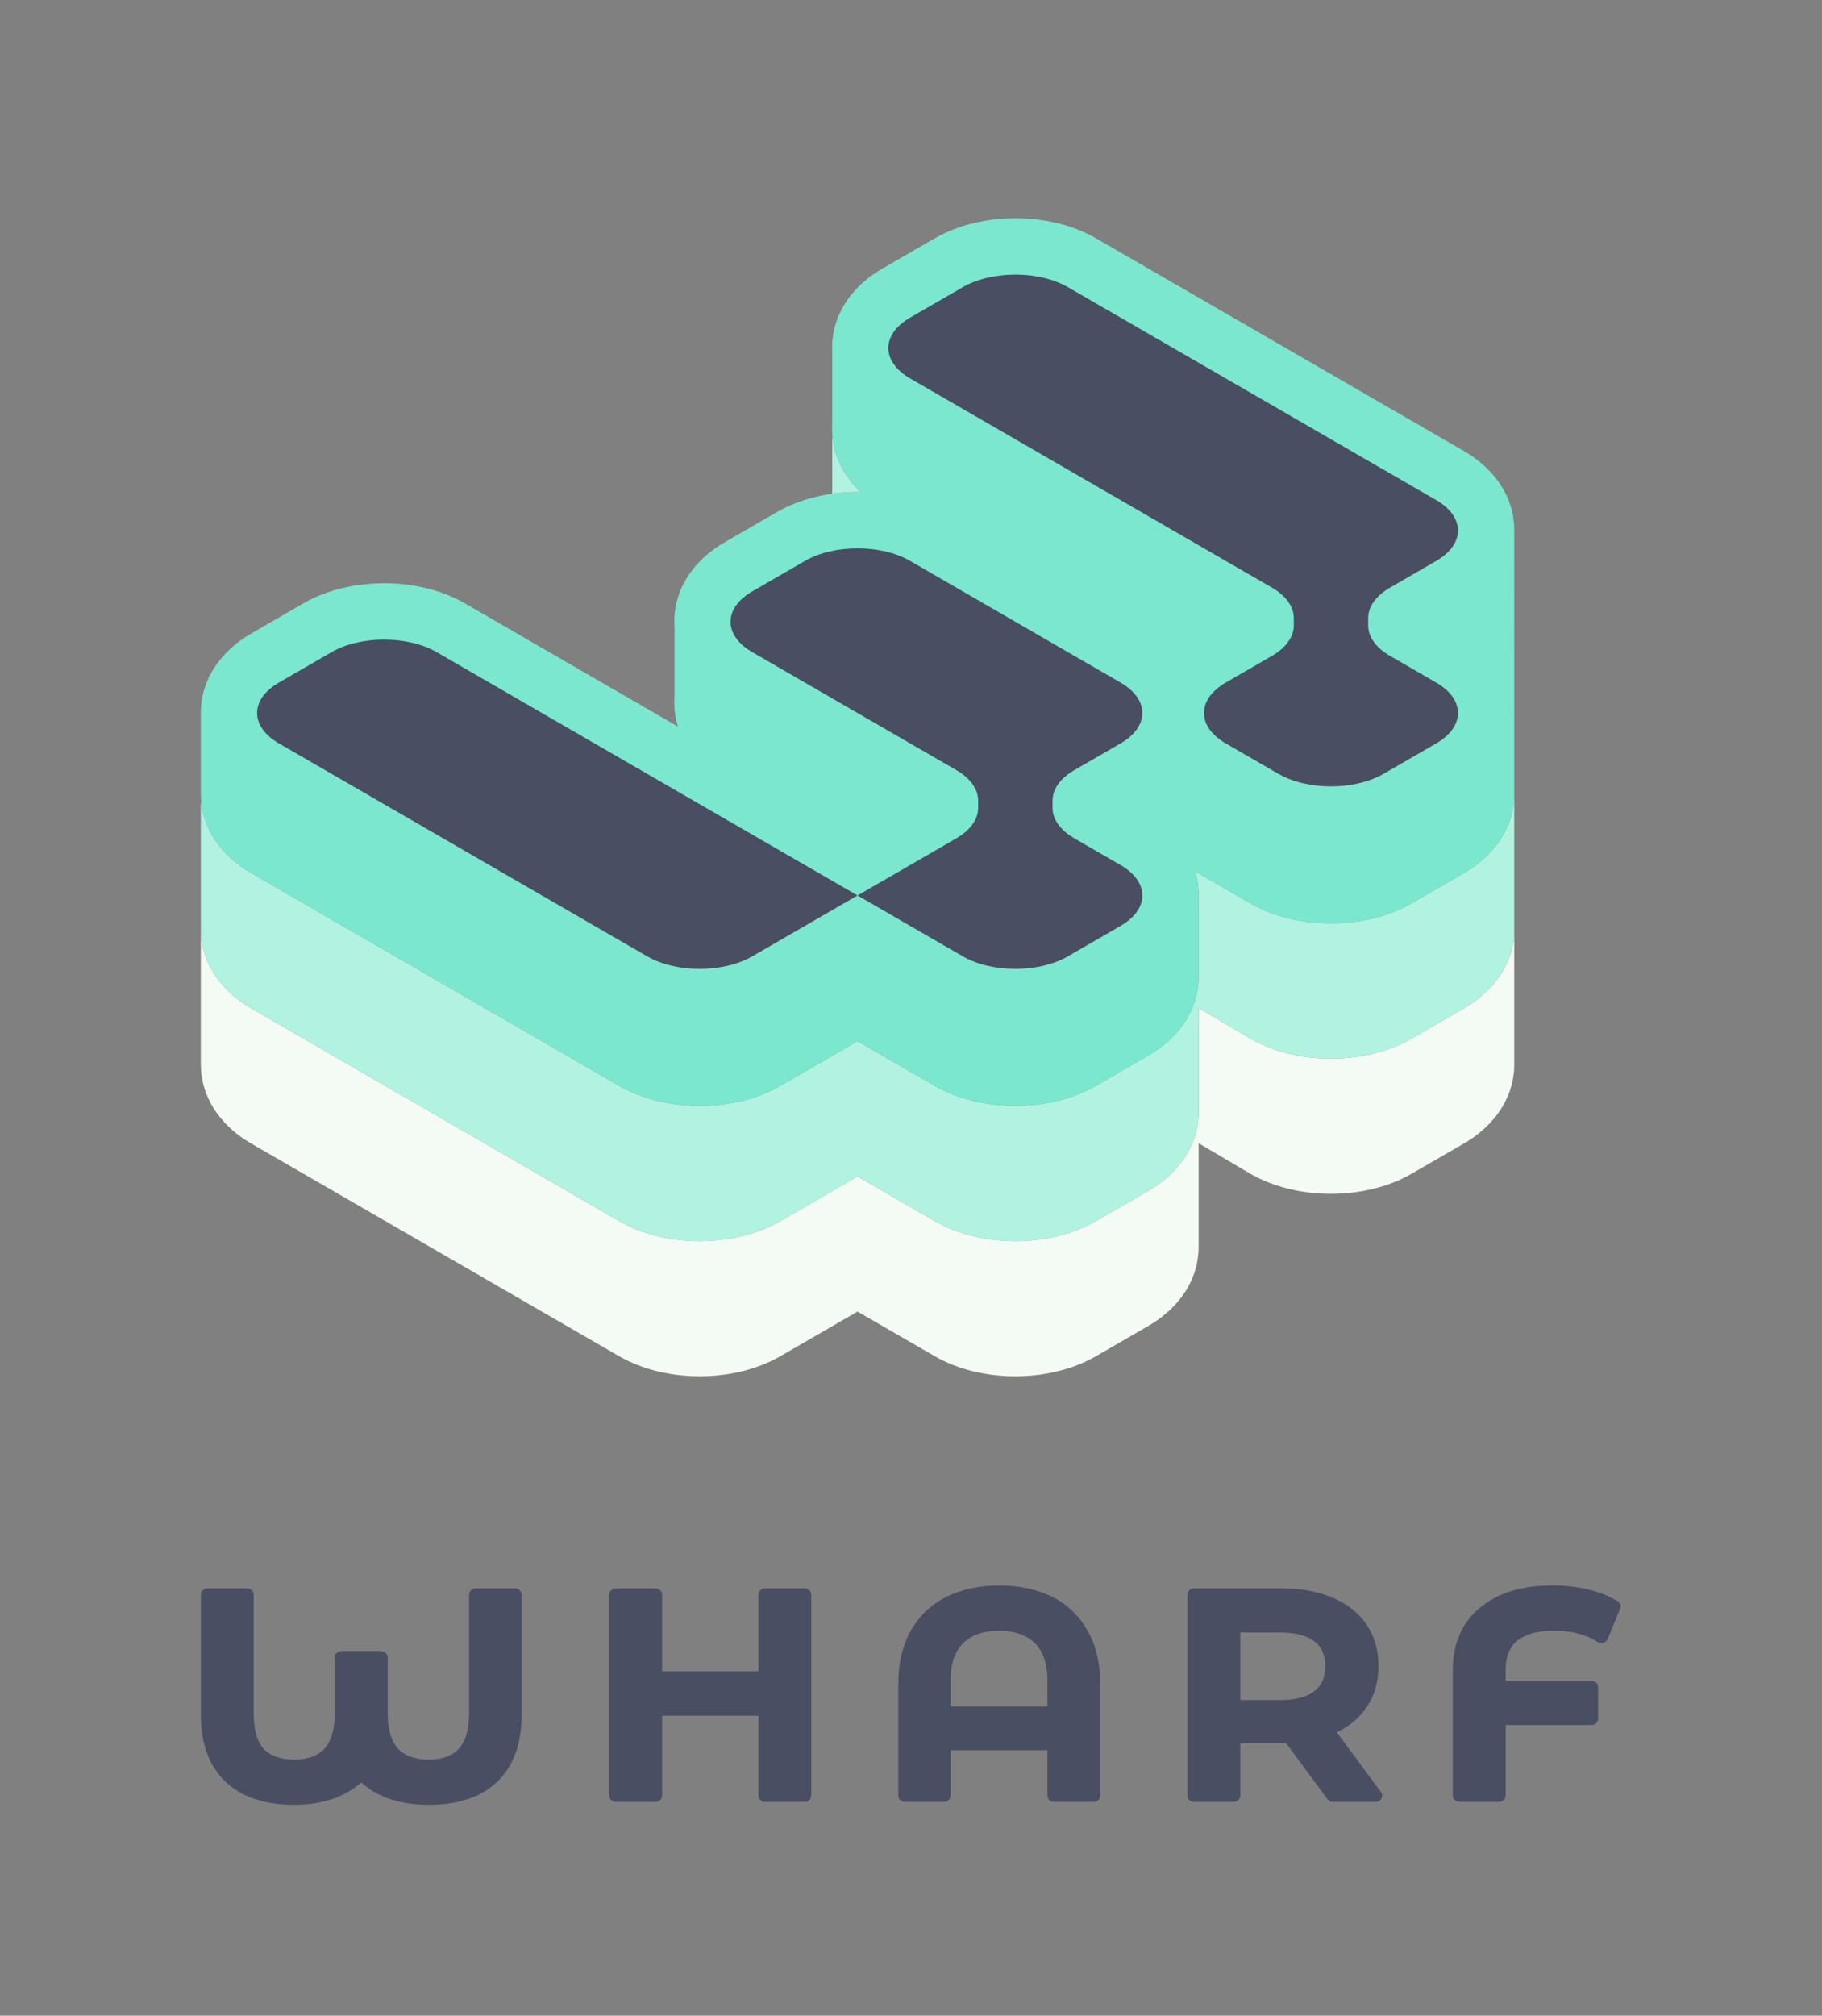<svg width="463" height="512" viewBox="0 0 463 512" fill="none" xmlns="http://www.w3.org/2000/svg">
<rect x="0" y="0" width="463" height="512" fill="#808080" stroke="none"/>
<path d="M132.559 405.039C132.559 404.159 131.794 403.446 130.849 403.446H120.913C119.968 403.446 119.203 404.159 119.203 405.039V435.175C119.203 439.444 118.242 442.35 116.614 444.171C115.036 445.936 112.599 446.936 108.973 446.936C105.26 446.936 102.763 445.93 101.149 444.159C99.49 442.339 98.513 439.438 98.513 435.175V420.959C98.513 420.08 97.747 419.367 96.803 419.367H86.789C85.845 419.367 85.079 420.08 85.079 420.959V435.175C85.079 439.44 84.108 442.343 82.459 444.163C80.857 445.932 78.38 446.936 74.696 446.936C71.147 446.936 68.69 445.976 67.043 444.264C65.441 442.546 64.466 439.631 64.466 435.175V405.039C64.466 404.159 63.701 403.446 62.757 403.446H52.743C51.799 403.446 51.033 404.159 51.033 405.039V435.466C51.033 442.681 53.007 448.441 57.216 452.482C61.424 456.522 67.339 458.438 74.696 458.438C78.674 458.438 82.244 457.853 85.369 456.637L85.383 456.631C87.867 455.64 90.009 454.356 91.782 452.768C93.525 454.358 95.651 455.642 98.132 456.631L98.166 456.644C101.381 457.852 104.993 458.438 108.973 458.438C116.323 458.438 122.216 456.551 126.377 452.555C130.587 448.512 132.559 442.726 132.559 435.466V405.039Z" fill="#494E62"/>
<path d="M206.152 405.039C206.152 404.159 205.386 403.446 204.442 403.446H194.429C193.484 403.446 192.719 404.159 192.719 405.039V424.534H168.254V405.039C168.254 404.159 167.489 403.446 166.544 403.446H156.531C155.587 403.446 154.821 404.159 154.821 405.039V456.117C154.821 456.996 155.587 457.709 156.531 457.709H166.544C167.489 457.709 168.254 456.996 168.254 456.117V435.818H192.719V456.117C192.719 456.996 193.484 457.709 194.429 457.709H204.442C205.386 457.709 206.152 456.996 206.152 456.117V405.039Z" fill="#494E62"/>
<path fill-rule="evenodd" clip-rule="evenodd" d="M277.894 457.709C278.838 457.709 279.603 456.996 279.603 456.117V427.805C279.603 422.606 278.566 418.082 276.406 414.299C274.305 410.481 271.293 407.565 267.38 405.607C263.495 403.661 258.996 402.717 253.938 402.717C248.88 402.717 244.381 403.661 240.496 405.607C236.584 407.565 233.548 410.479 231.396 414.295L231.392 414.302C229.285 418.084 228.272 422.606 228.272 427.805V456.117C228.272 456.996 229.038 457.709 229.982 457.709H239.842C240.786 457.709 241.552 456.996 241.552 456.117V444.574H266.17V456.117C266.17 456.996 266.936 457.709 267.88 457.709H277.894ZM262.939 417.368L262.951 417.38C264.999 419.361 266.17 422.446 266.17 426.929V433.437H241.552V426.929C241.552 422.446 242.723 419.361 244.771 417.38L244.783 417.368C246.853 415.326 249.8 414.219 253.861 414.219C257.922 414.219 260.869 415.326 262.939 417.368Z" fill="#494E62"/>
<path fill-rule="evenodd" clip-rule="evenodd" d="M337.324 457.017C337.643 457.45 338.17 457.709 338.734 457.709H349.518C350.153 457.709 350.736 457.381 351.031 456.857C351.327 456.334 351.287 455.701 350.927 455.214L339.687 440.004C342.753 438.561 345.213 436.568 347.014 434.012C349.23 430.94 350.304 427.315 350.304 423.208C350.304 419.211 349.314 415.67 347.266 412.652C345.22 409.637 342.277 407.35 338.514 405.777C334.806 404.205 330.499 403.446 325.639 403.446H303.455C302.511 403.446 301.746 404.159 301.746 405.039V456.117C301.746 456.996 302.511 457.709 303.455 457.709H313.469C314.413 457.709 315.179 456.996 315.179 456.117V442.823H325.639C326.085 442.823 326.494 442.818 326.859 442.806L337.324 457.017ZM334.02 416.916C335.814 418.306 336.793 420.322 336.793 423.208C336.793 426.088 335.817 428.137 334.011 429.579C332.177 430.997 329.323 431.831 325.177 431.831H315.179V414.657H325.177C329.33 414.657 332.186 415.494 334.02 416.916Z" fill="#494E62"/>
<path d="M382.613 456.117V438.153H404.396C405.341 438.153 406.106 437.44 406.106 436.561V428.534C406.106 427.655 405.341 426.942 404.396 426.942H382.613V424.156C382.613 420.676 383.684 418.299 385.579 416.738C387.511 415.147 390.527 414.219 394.922 414.219C399.481 414.219 403.12 415.205 405.952 417.066C406.384 417.349 406.932 417.431 407.438 417.287C407.943 417.144 408.349 416.791 408.536 416.331L411.695 408.596C411.98 407.896 411.704 407.106 411.03 406.697C408.848 405.372 406.333 404.384 403.508 403.715C400.685 403.046 397.666 402.717 394.46 402.717C386.82 402.717 380.589 404.569 375.981 408.456C371.397 412.315 369.179 417.619 369.179 424.156V456.117C369.179 456.996 369.945 457.709 370.889 457.709H380.903C381.847 457.709 382.613 456.996 382.613 456.117Z" fill="#494E62"/>
<path d="M384.793 236.303C384.619 245.838 378.32 252.459 372.108 256.049L358.742 263.774C352.362 267.46 344.904 268.892 338.221 268.892C331.537 268.892 324.079 267.46 317.703 263.774L304.592 256.049V282.276C304.592 291.991 298.198 298.762 291.903 302.4L278.537 310.126C272.157 313.811 264.699 315.244 258.016 315.244C251.333 315.244 243.874 313.811 237.498 310.126L217.913 298.808L198.332 310.126C191.952 313.811 184.494 315.244 177.811 315.244C171.128 315.244 163.673 313.811 157.293 310.126L63.722 256.049C57.51 252.459 51.211 245.838 51.037 236.303L51.033 235.714V270.06L51.037 270.649C51.211 280.184 57.51 286.805 63.722 290.395L157.293 344.472C163.673 348.157 171.128 349.59 177.811 349.59C184.494 349.59 191.952 348.157 198.332 344.472L217.913 333.154L237.498 344.472C243.874 348.157 251.333 349.59 258.016 349.59C264.699 349.59 272.157 348.157 278.537 344.472L291.903 336.747C298.198 333.108 304.592 326.337 304.592 316.622V290.395L317.703 298.12C324.079 301.806 331.537 303.238 338.221 303.238C344.904 303.238 352.362 301.806 358.742 298.12L372.108 290.395C378.32 286.805 384.619 280.184 384.793 270.649L384.793 236.303Z" fill="#F4FAF4"/>
<path d="M51.117 203.468C51.062 203.979 51.033 204.498 51.033 205.024V235.714L51.037 236.304C51.211 245.838 57.51 252.459 63.722 256.049L157.293 310.126C163.673 313.811 171.128 315.244 177.811 315.244C184.494 315.244 191.952 313.811 198.332 310.126L217.913 298.808L237.498 310.126C243.874 313.811 251.333 315.244 258.016 315.244C264.699 315.244 272.157 313.811 278.537 310.126L291.903 302.401C298.198 298.762 304.592 291.991 304.592 282.276V256.049L317.703 263.774C324.079 267.46 331.537 268.892 338.221 268.892C344.904 268.892 352.362 267.46 358.742 263.774L372.108 256.049C378.32 252.459 384.619 245.838 384.793 236.304V201.958C384.618 211.491 378.319 218.112 372.108 221.702L358.742 229.427C352.362 233.112 344.904 234.545 338.221 234.545C331.537 234.545 324.079 233.112 317.703 229.427L304.337 221.702C304.122 221.577 303.907 221.449 303.691 221.318C304.271 223.213 304.599 225.261 304.599 227.461C304.599 228.104 304.571 228.734 304.517 229.351C304.566 229.835 304.592 230.325 304.592 230.819V247.929C304.592 257.644 298.198 264.415 291.903 268.053L278.537 275.779C272.157 279.464 264.699 280.897 258.016 280.897C251.333 280.897 243.874 279.464 237.498 275.779L217.913 264.461L198.332 275.779C191.952 279.464 184.494 280.897 177.811 280.897C171.128 280.897 163.673 279.464 157.293 275.779L63.722 221.702C57.844 218.305 51.888 212.193 51.117 203.468Z" fill="#B2F2E1"/>
<path d="M211.535 110.84C211.549 110.979 211.563 111.118 211.579 111.256C212.251 117.042 215.123 121.598 218.698 124.972C218.438 124.968 218.18 124.965 217.922 124.965C215.833 124.965 213.669 125.105 211.485 125.41V112.052C211.485 111.644 211.502 111.239 211.535 110.84Z" fill="#B2F2E1"/>
<path d="M77.097 153.259L63.73 160.984C57.774 164.426 51.733 170.67 51.096 179.556C51.054 179.973 51.033 180.409 51.033 180.865V201.367L51.037 201.956C51.211 211.49 57.51 218.112 63.722 221.702L157.293 275.779C163.673 279.464 171.128 280.897 177.811 280.897C184.494 280.897 191.952 279.464 198.332 275.779L217.913 264.46L237.498 275.779C243.874 279.464 251.333 280.897 258.016 280.897C264.699 280.897 272.157 279.464 278.537 275.779L291.903 268.053C298.199 264.415 304.592 257.643 304.592 247.929V230.819C304.592 230.325 304.566 229.835 304.517 229.351C304.571 228.734 304.599 228.104 304.599 227.461C304.599 225.261 304.271 223.213 303.691 221.318C303.907 221.449 304.122 221.577 304.337 221.702L317.703 229.427C324.079 233.112 331.537 234.545 338.221 234.545C344.904 234.545 352.362 233.112 358.742 229.427L372.108 221.702C378.32 218.112 384.619 211.49 384.793 201.956V181.789C384.8 181.564 384.804 181.337 384.804 181.109C384.804 180.881 384.8 180.654 384.793 180.429L384.797 135.319C384.801 135.133 384.804 134.946 384.804 134.757C384.804 125.043 378.412 118.272 372.115 114.633L278.543 60.556C272.166 56.87 264.708 55.438 258.025 55.438C251.342 55.438 243.884 56.87 237.507 60.556L224.139 68.281C217.843 71.92 211.451 78.691 211.451 88.406C211.451 88.864 211.465 89.315 211.493 89.76C211.488 89.916 211.485 90.073 211.485 90.232V107.549C211.44 108.237 211.433 108.925 211.457 109.614C211.475 110.162 211.516 110.71 211.579 111.256C212.251 117.042 215.123 121.598 218.698 124.972C218.438 124.968 218.18 124.965 217.922 124.965C211.239 124.965 203.781 126.398 197.404 130.083L184.037 137.808C177.74 141.447 171.348 148.219 171.348 157.933C171.348 158.565 171.375 159.184 171.428 159.791C171.416 160.025 171.41 160.261 171.41 160.498V176.709L171.386 177.105L171.362 177.539C171.344 177.96 171.341 178.383 171.348 178.805C171.362 179.685 171.435 180.564 171.564 181.438C171.724 182.517 171.96 183.551 172.262 184.541L118.133 153.259C111.756 149.574 104.298 148.141 97.615 148.141C90.932 148.141 83.474 149.574 77.097 153.259Z" fill="#7BE7CE"/>
<path d="M271.385 72.952C264.002 68.686 252.033 68.686 244.65 72.952L231.283 80.678C223.9 84.944 223.9 91.862 231.283 96.128L323.233 149.268C326.779 151.317 328.77 154.096 328.77 156.993V158.868C328.77 161.765 326.779 164.544 323.233 166.593L311.488 173.381C304.105 177.647 304.105 184.565 311.488 188.831L324.855 196.557C332.238 200.823 344.207 200.823 351.59 196.557L364.958 188.831C372.34 184.565 372.34 177.647 364.958 173.381L353.212 166.593C349.667 164.544 347.675 161.765 347.675 158.868V156.993C347.675 154.096 349.667 151.317 353.212 149.268L364.958 142.48C372.34 138.213 372.34 131.296 364.958 127.029L271.385 72.952Z" fill="#494E62"/>
<path d="M110.975 165.656C103.593 161.389 91.623 161.389 84.24 165.656L70.873 173.381C63.49 177.647 63.49 184.565 70.873 188.831L164.445 242.908C171.828 247.175 183.798 247.175 191.18 242.908L217.915 227.458L110.975 165.656Z" fill="#494E62"/>
<path d="M267.47 205.219C267.47 208.117 269.462 210.896 273.007 212.944L284.753 219.732C292.135 223.999 292.135 230.916 284.753 235.183L271.385 242.908C264.003 247.175 252.033 247.175 244.65 242.908L217.915 227.458L243.028 212.944C246.574 210.896 248.565 208.117 248.565 205.219L248.565 203.345C248.565 200.447 246.574 197.668 243.028 195.619L191.18 165.656C183.798 161.389 183.798 154.472 191.18 150.205L204.548 142.48C211.93 138.213 223.9 138.213 231.283 142.48L284.753 173.381C292.135 177.647 292.135 184.565 284.753 188.831L273.007 195.619C269.462 197.668 267.47 200.447 267.47 203.345L267.47 205.219Z" fill="#494E62"/>
</svg>
